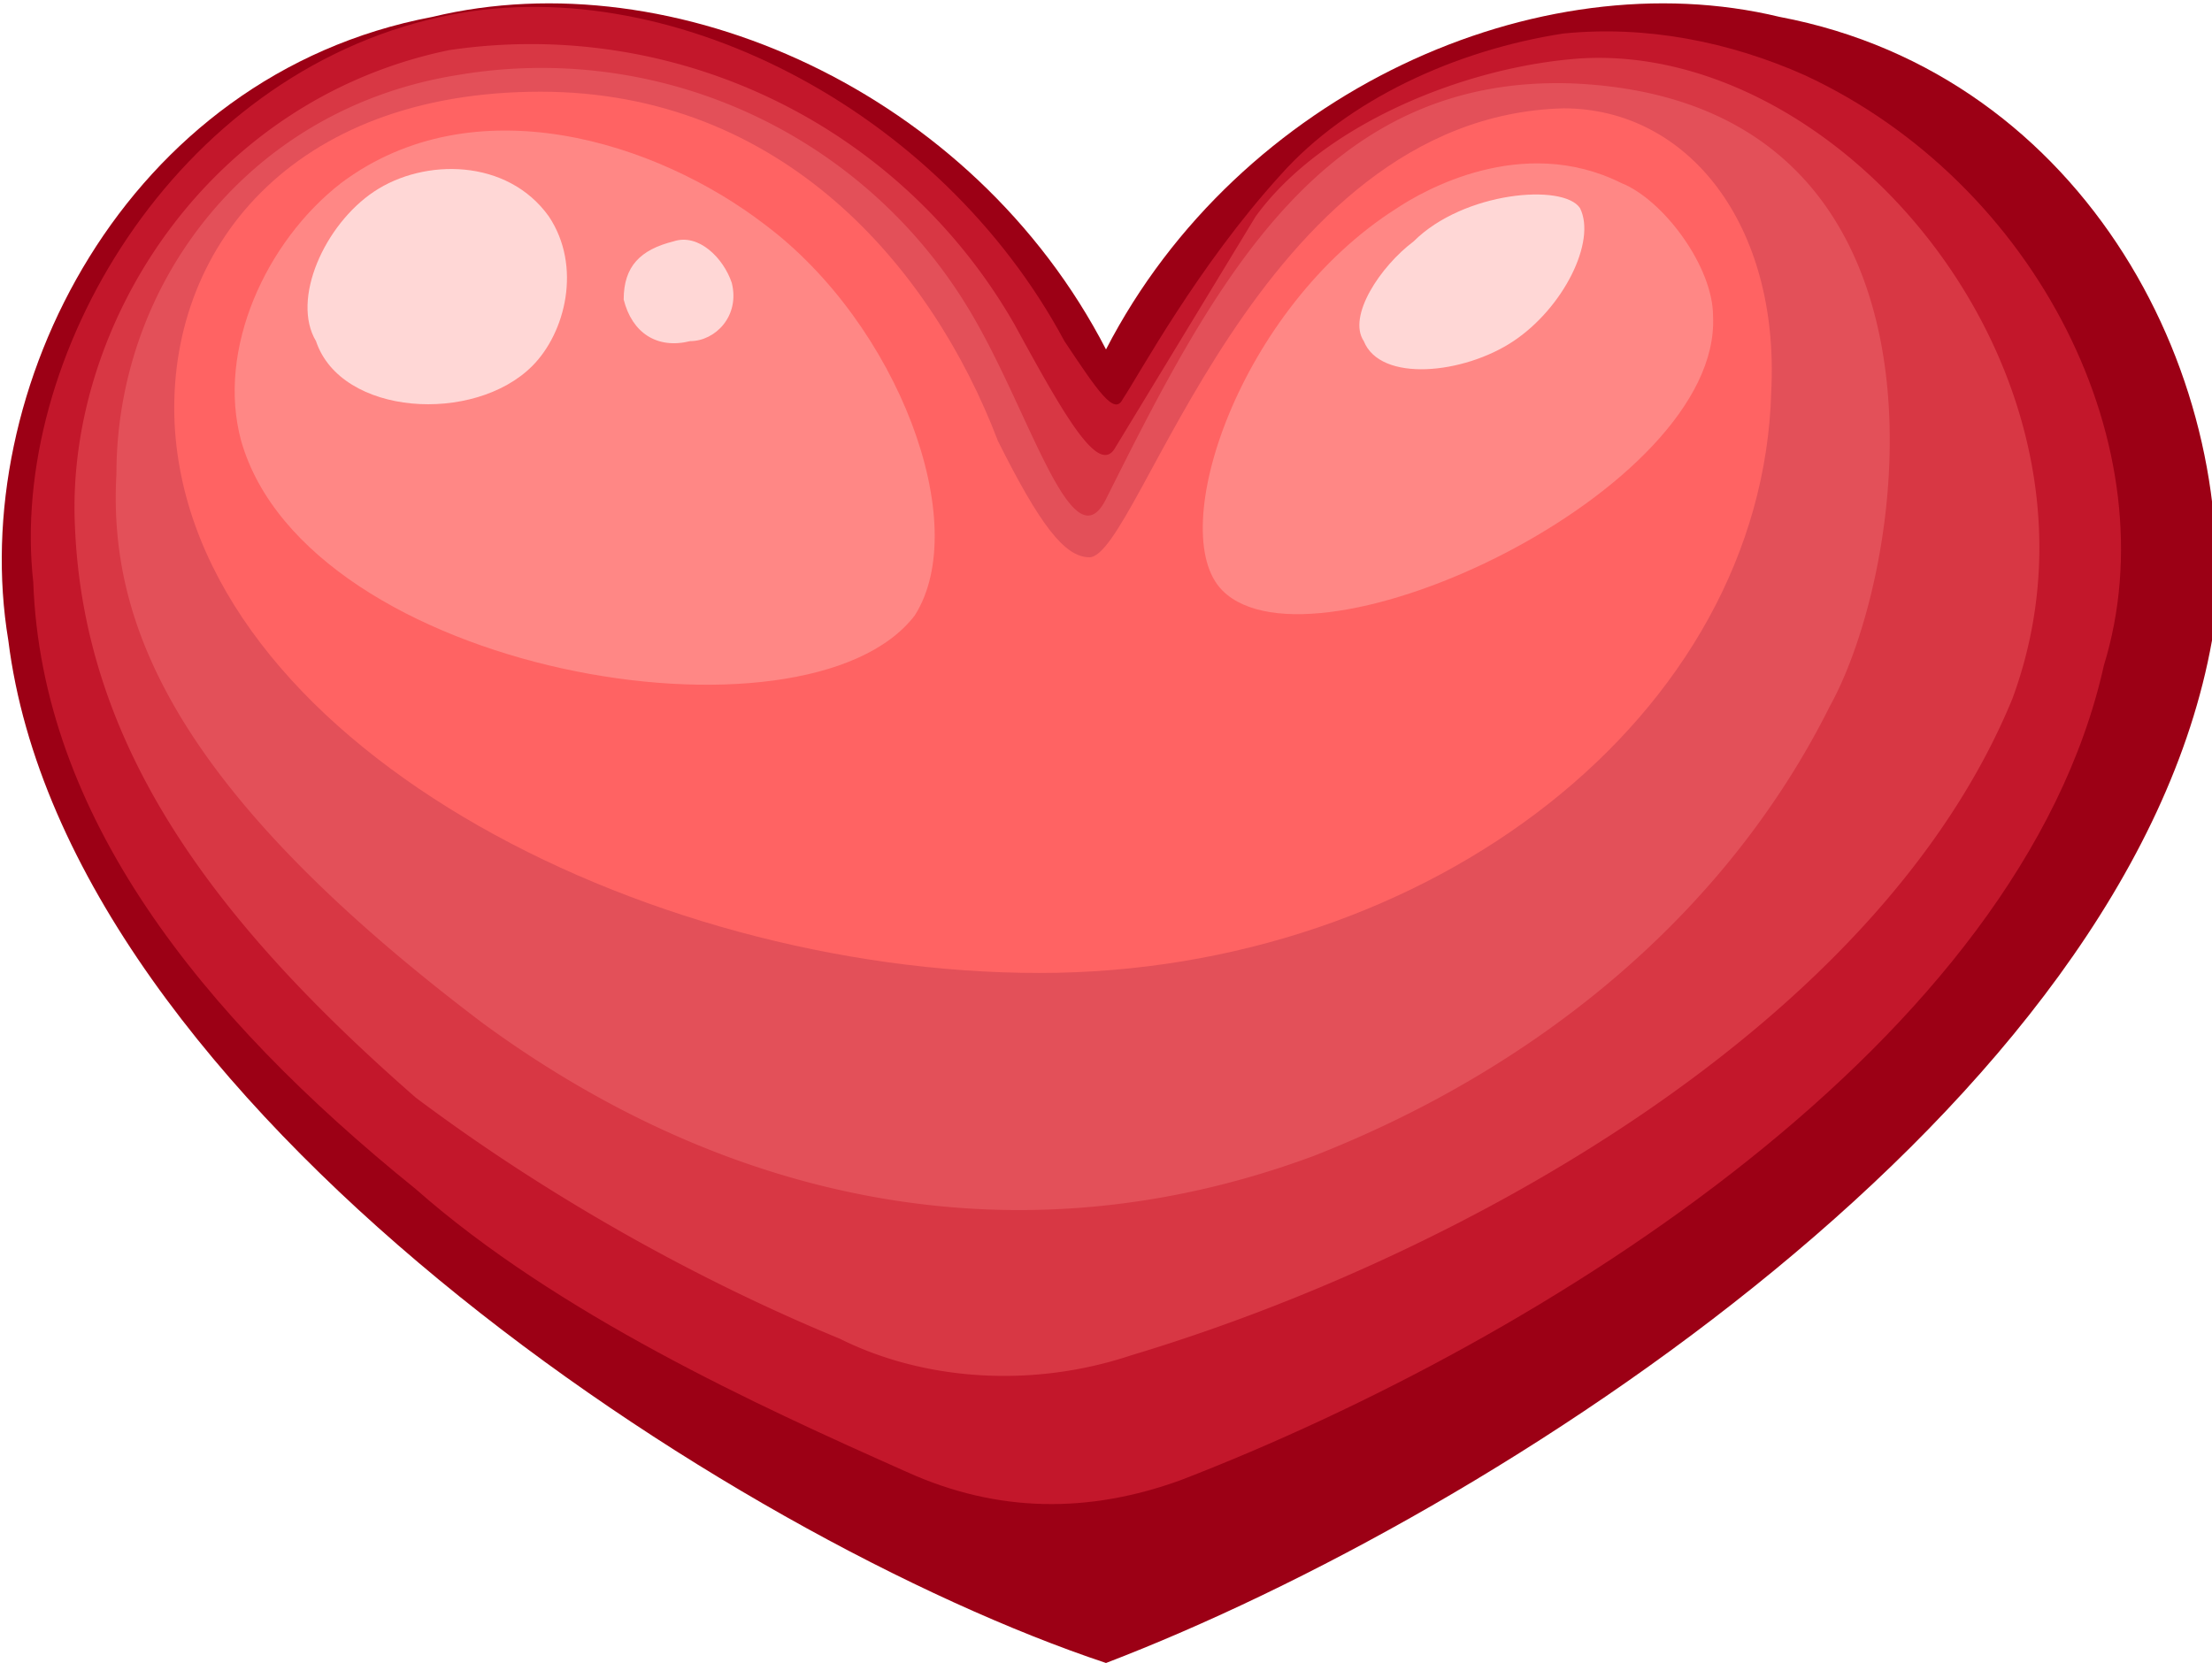 <svg xmlns="http://www.w3.org/2000/svg" width="355" height="267" viewBox="0 0 266 200"><path d="M133 42c16-31 52-47 81-40 37 7 56 44 52 75-10 56-86 105-133 123C88 185 8 133 1 77-4 47 15 9 52 2c29-7 65 9 81 40zm0 0" fill="#9c0015"/><path d="M128 41C113 13 80-4 53 2 21 9 1 43 4 70c1 28 20 52 46 73 17 15 41 26 59 34 11 5 22 5 33 1 44-17 101-53 111-98 8-26-8-58-36-71-9-4-19-6-29-5-13 2-26 8-34 17-10 11-17 24-19 27-1 2-3-1-7-7zm0 0" fill="#c3172b"/><path d="M122 39A67 67 0 0 0 54 6C25 12 8 39 9 63c1 27 17 48 41 69 16 12 34 22 51 29 10 5 23 6 35 2 40-12 90-40 106-79 14-38-20-79-52-77-14 1-31 8-39 19l-17 28c-2 3-6-4-12-15zm0 0" fill="#d83744"/><path d="M117 38A60 60 0 0 0 55 9c-25 4-41 25-41 48-1 18 7 38 44 66 30 22 65 29 100 16 28-11 50-30 62-54 10-18 17-73-31-75-30-1-43 24-56 50-4 8-9-10-16-22zm0 0" fill="#e35059"/><path d="M125 117c47 0 87-31 88-70 1-20-10-34-25-34-37 1-51 54-57 54-3 0-6-4-11-14-8-21-26-42-55-42-30 0-45 19-44 40 2 38 56 66 104 66zm0 0" fill="#ff6363"/><path d="M41 22c-9 7-15 20-12 31 8 28 68 38 81 21 7-11-2-35-18-47-13-10-35-17-51-5zm106 49c-7-7 2-34 21-46 3-2 15-9 27-3 5 2 11 10 11 16 1 21-48 44-59 33zm0 0" fill="#ff8785"/><path d="M45 23c-6 4-10 13-7 18 3 9 19 10 26 3 4-4 6-12 2-18-5-7-15-7-21-3zm119 18c-2-3 2-9 6-12 6-6 18-7 20-4 2 4-2 12-8 16s-16 5-18 0zm-89-5c1 4 4 6 8 5 3 0 6-3 5-7-1-3-4-6-7-5-4 1-6 3-6 7zm0 0" fill="#ffd7d6"/></svg>